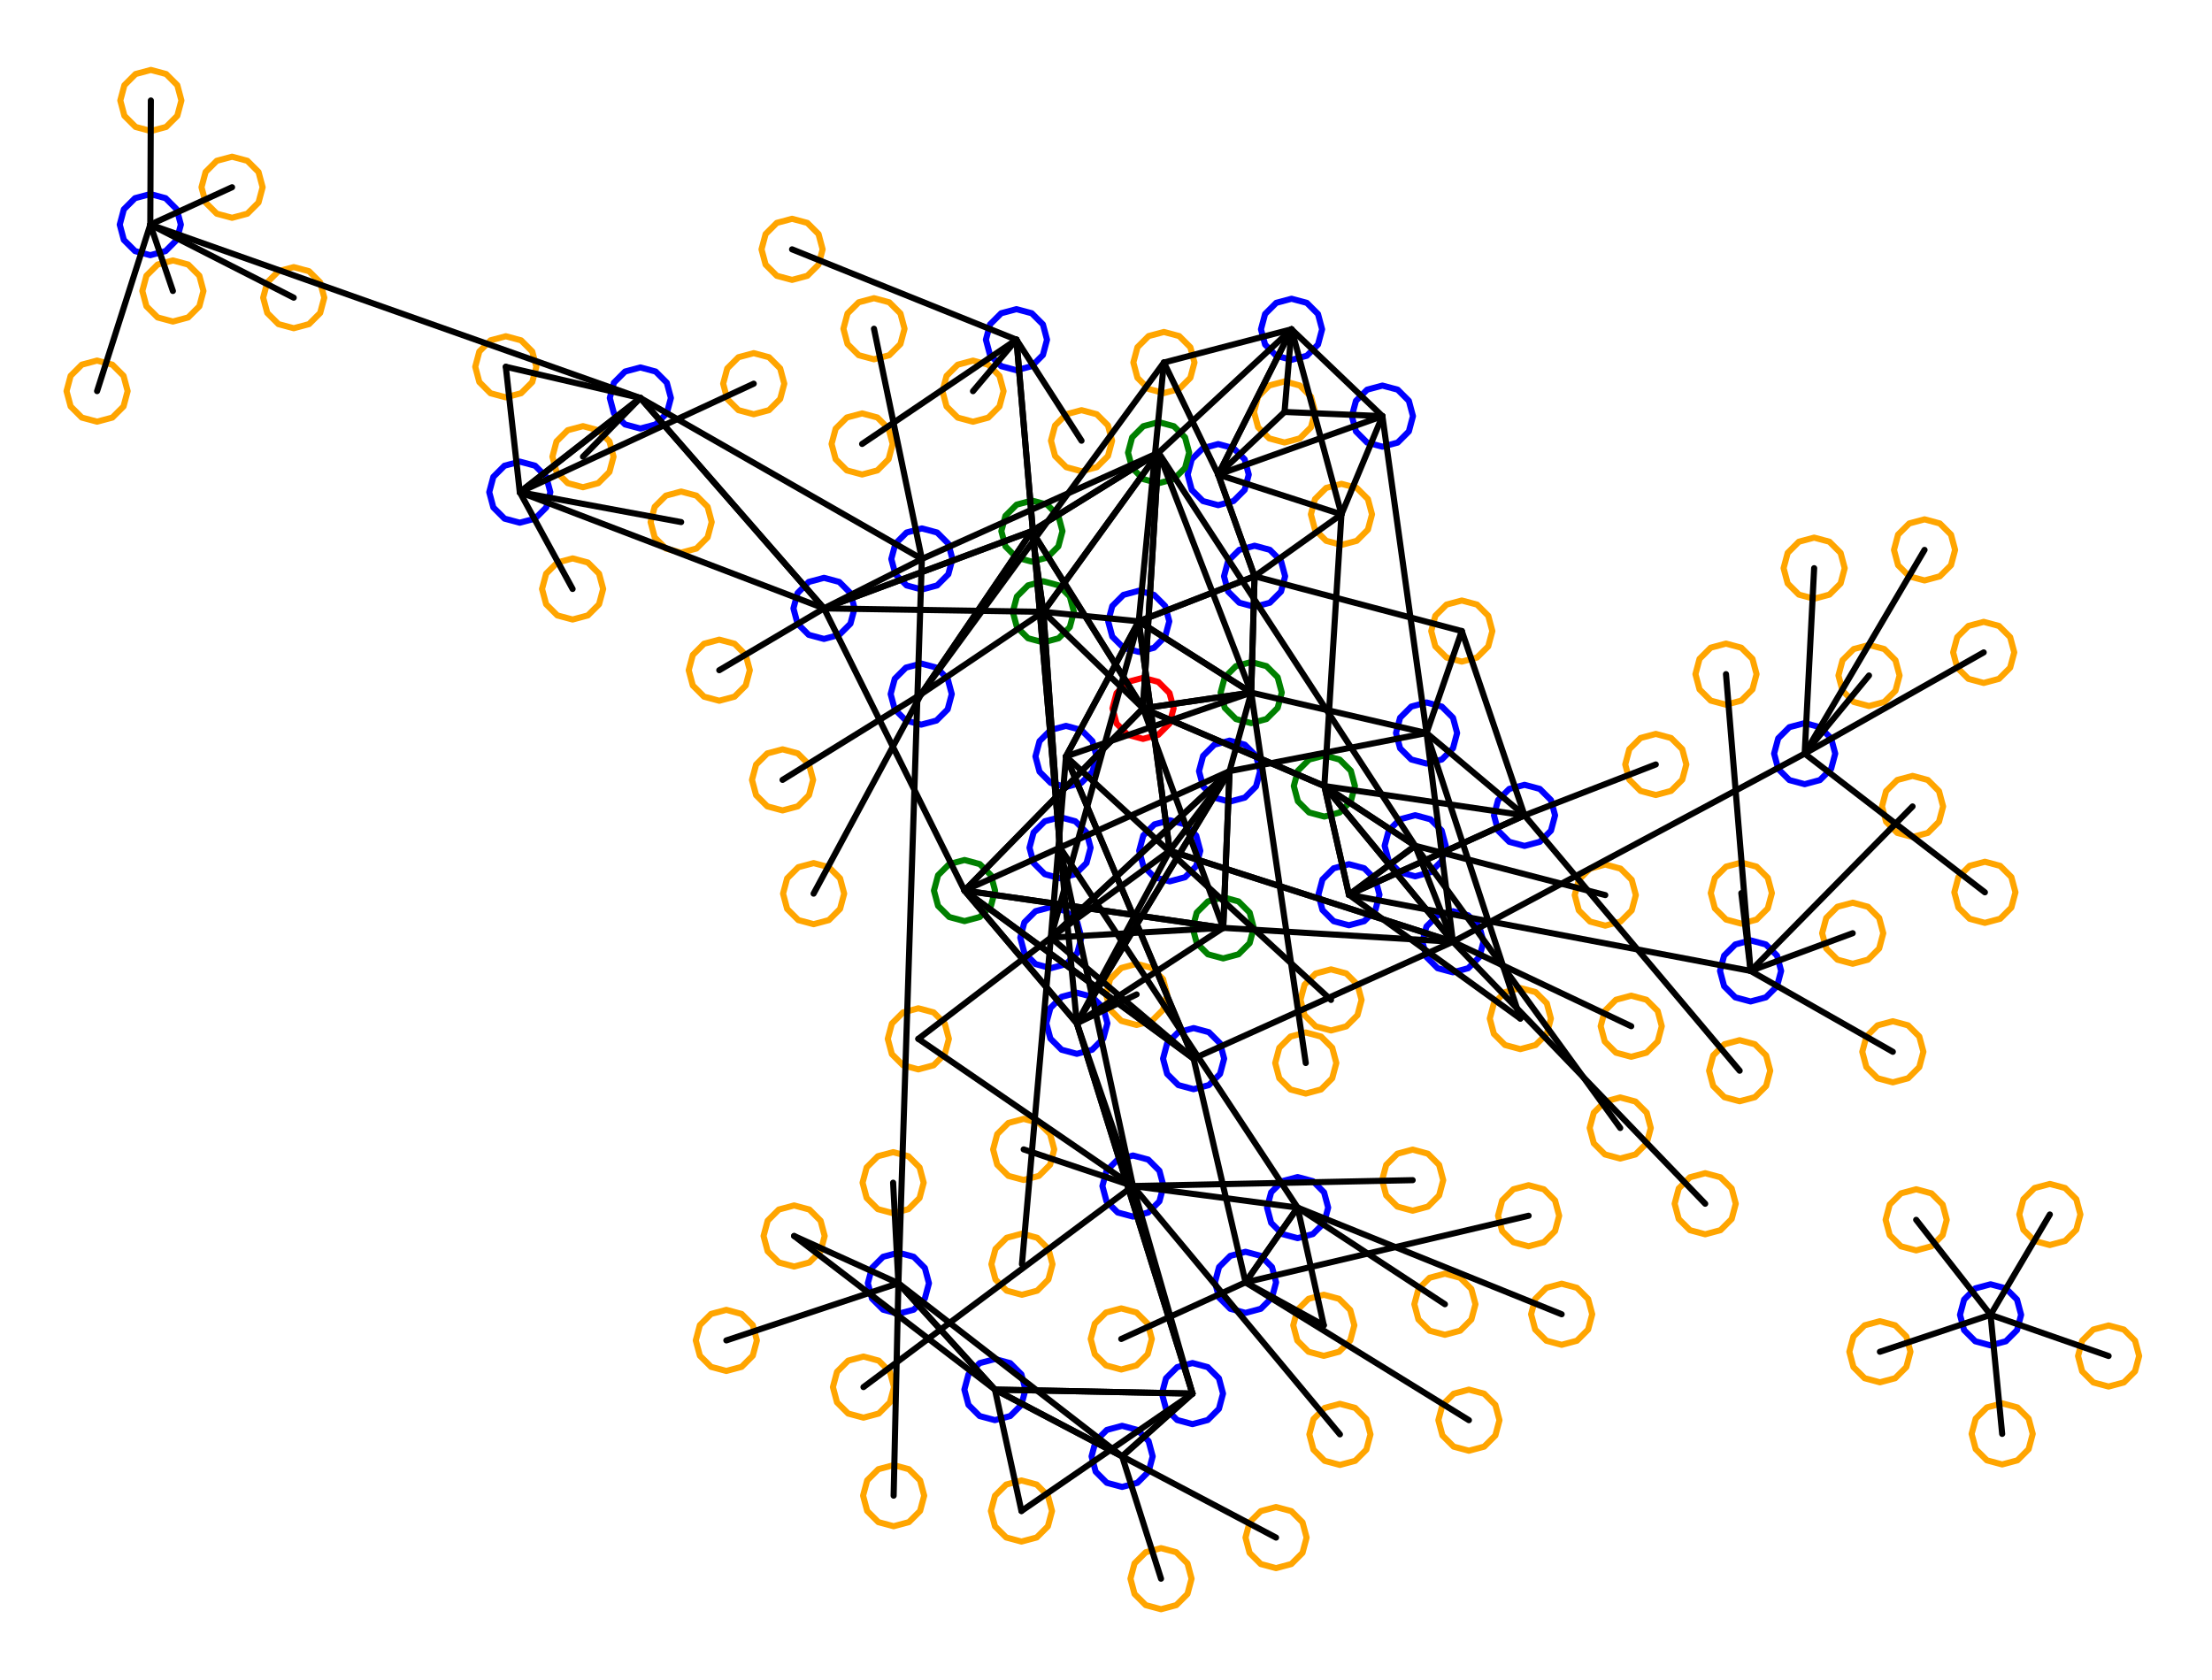 <?xml version="1.0" ?><!DOCTYPE svg  PUBLIC '-//W3C//DTD SVG 1.1//EN'  'http://www.w3.org/Graphics/SVG/1.1/DTD/svg11.dtd'><svg height="275.000" viewBox="-265.000 -145.000 362.000 275.000" width="362.000" xmlns="http://www.w3.org/2000/svg"><line fill="none" stroke="none" stroke-linecap="round" stroke-width="2.0" x1="0.0" x2="0.0" y1="0.0" y2="0.0"/><polygon fill="none" fill-rule="evenodd" points="0.0,0.0 0.0,0.0 0.0,0.0" stroke-linejoin="round"/><line fill="none" stroke="none" stroke-linecap="round" stroke-width="2.0" x1="0.0" x2="0.0" y1="0.0" y2="0.0"/><line fill="none" stroke="none" stroke-linecap="round" stroke-width="2.0" x1="0.0" x2="0.0" y1="0.0" y2="0.0"/><polygon fill="none" fill-rule="evenodd" points="0.0,0.0 0.0,0.0 0.0,0.0" stroke-linejoin="round"/><line fill="none" stroke="none" stroke-linecap="round" stroke-width="2.0" x1="0.0" x2="0.0" y1="0.0" y2="0.0"/><line fill="none" stroke="none" stroke-linecap="round" stroke-width="2.0" x1="0.0" x2="0.0" y1="0.0" y2="0.0"/><polygon fill="none" fill-rule="evenodd" points="0.0,0.0 0.0,0.0 0.0,0.0" stroke-linejoin="round"/><line fill="none" stroke="none" stroke-linecap="round" stroke-width="2.0" x1="0.0" x2="0.0" y1="0.0" y2="0.0"/><line fill="none" stroke="none" stroke-linecap="round" stroke-width="2.0" x1="0.0" x2="0.0" y1="0.0" y2="0.0"/><polygon fill="none" fill-rule="evenodd" points="0.0,0.0 0.0,0.0 0.0,0.0" stroke-linejoin="round"/><line fill="none" stroke="none" stroke-linecap="round" stroke-width="2.0" x1="0.0" x2="0.0" y1="0.0" y2="0.0"/><line fill="none" stroke="none" stroke-linecap="round" stroke-width="2.0" x1="0.0" x2="0.0" y1="0.0" y2="0.0"/><polygon fill="none" fill-rule="evenodd" points="0.0,0.0 0.0,0.0 0.0,0.0" stroke-linejoin="round"/><line fill="none" stroke="none" stroke-linecap="round" stroke-width="2.0" x1="0.0" x2="0.0" y1="0.0" y2="0.0"/><line fill="none" stroke="none" stroke-linecap="round" stroke-width="2.0" x1="0.0" x2="0.0" y1="0.0" y2="0.0"/><polygon fill="none" fill-rule="evenodd" points="0.0,0.0 0.0,0.0 0.0,0.0" stroke-linejoin="round"/><line fill="none" stroke="none" stroke-linecap="round" stroke-width="2.0" x1="0.0" x2="0.0" y1="0.0" y2="0.0"/><line fill="none" stroke="none" stroke-linecap="round" stroke-width="2.0" x1="0.0" x2="0.0" y1="0.0" y2="0.0"/><polygon fill="none" fill-rule="evenodd" points="0.0,0.0 0.0,0.0 0.0,0.0" stroke-linejoin="round"/><line fill="none" stroke="none" stroke-linecap="round" stroke-width="2.0" x1="0.0" x2="0.0" y1="0.0" y2="0.0"/><line fill="none" stroke="none" stroke-linecap="round" stroke-width="2.0" x1="0.0" x2="0.0" y1="0.0" y2="0.0"/><polygon fill="none" fill-rule="evenodd" points="0.0,0.0 0.0,0.0 0.0,0.0" stroke-linejoin="round"/><line fill="none" stroke="none" stroke-linecap="round" stroke-width="2.0" x1="0.0" x2="0.0" y1="0.0" y2="0.0"/><line fill="none" stroke="none" stroke-linecap="round" stroke-width="2.0" x1="0.0" x2="0.0" y1="0.0" y2="0.0"/><polygon fill="none" fill-rule="evenodd" points="0.0,0.0 0.0,0.0 0.0,0.0" stroke-linejoin="round"/><line fill="none" stroke="none" stroke-linecap="round" stroke-width="2.0" x1="0.0" x2="0.0" y1="0.0" y2="0.0"/><line fill="none" stroke="none" stroke-linecap="round" stroke-width="2.0" x1="0.0" x2="0.0" y1="0.0" y2="0.0"/><polygon fill="none" fill-rule="evenodd" points="0.0,0.0 0.0,0.0 0.0,0.0" stroke-linejoin="round"/><line fill="none" stroke="none" stroke-linecap="round" stroke-width="2.0" x1="0.0" x2="0.0" y1="0.0" y2="0.0"/><line fill="none" stroke="none" stroke-linecap="round" stroke-width="2.0" x1="0.0" x2="0.0" y1="0.0" y2="0.0"/><polygon fill="none" fill-rule="evenodd" points="0.0,0.0 0.0,0.0 0.0,0.0" stroke-linejoin="round"/><line fill="none" stroke="none" stroke-linecap="round" stroke-width="2.0" x1="0.0" x2="0.0" y1="0.0" y2="0.0"/><line fill="none" stroke="none" stroke-linecap="round" stroke-width="2.0" x1="0.0" x2="0.0" y1="0.0" y2="0.0"/><polygon fill="none" fill-rule="evenodd" points="0.0,0.0 0.0,0.0 0.0,0.0" stroke-linejoin="round"/><line fill="none" stroke="none" stroke-linecap="round" stroke-width="2.0" x1="0.0" x2="0.0" y1="0.0" y2="0.0"/><line fill="none" stroke="none" stroke-linecap="round" stroke-width="2.0" x1="0.0" x2="0.0" y1="0.0" y2="0.0"/><polygon fill="none" fill-rule="evenodd" points="0.0,0.0 0.0,0.0 0.0,0.0" stroke-linejoin="round"/><line fill="none" stroke="none" stroke-linecap="round" stroke-width="2.0" x1="0.0" x2="0.0" y1="0.0" y2="0.0"/><line fill="none" stroke="none" stroke-linecap="round" stroke-width="2.0" x1="0.0" x2="0.0" y1="0.0" y2="0.0"/><polygon fill="none" fill-rule="evenodd" points="0.0,0.0 0.0,0.0 0.0,0.0" stroke-linejoin="round"/><line fill="none" stroke="none" stroke-linecap="round" stroke-width="2.0" x1="0.0" x2="0.0" y1="0.0" y2="0.0"/><line fill="none" stroke="none" stroke-linecap="round" stroke-width="2.0" x1="0.0" x2="0.0" y1="0.0" y2="0.0"/><polygon fill="none" fill-rule="evenodd" points="0.0,0.0 0.0,0.0 0.0,0.0" stroke-linejoin="round"/><line fill="none" stroke="none" stroke-linecap="round" stroke-width="2.0" x1="0.0" x2="0.0" y1="0.0" y2="0.0"/><line fill="none" stroke="none" stroke-linecap="round" stroke-width="2.0" x1="0.0" x2="0.0" y1="0.0" y2="0.0"/><polygon fill="none" fill-rule="evenodd" points="0.0,0.0 0.0,0.0 0.0,0.0" stroke-linejoin="round"/><polyline fill="none" points="-65.637,-62.318 -63.137,-62.988 -61.307,-64.818 -60.637,-67.318 -61.307,-69.818 -63.137,-71.648 -65.637,-72.318 -68.137,-71.648 -69.967,-69.818 -70.637,-67.318 -69.967,-64.818 -68.137,-62.988 -65.637,-62.318" stroke="#00f" stroke-linecap="round" stroke-linejoin="round"/><polyline fill="none" points="-74.997,118.392 -72.497,117.722 -70.667,115.892 -69.997,113.392 -70.667,110.892 -72.497,109.062 -74.997,108.392 -77.497,109.062 -79.327,110.892 -79.997,113.392 -79.327,115.892 -77.497,117.722 -74.997,118.392" stroke="#ffa500" stroke-linecap="round" stroke-linejoin="round"/><polyline fill="none" points="19.7,35.25 22.2,34.581 24.03,32.75 24.7,30.25 24.03,27.75 22.2,25.92 19.7,25.25 17.2,25.92 15.37,27.75 14.7,30.25 15.37,32.75 17.2,34.581 19.7,35.25" stroke="#ffa500" stroke-linecap="round" stroke-linejoin="round"/><polyline fill="none" points="-135.375,-99.189 -132.875,-99.859 -131.045,-101.689 -130.375,-104.189 -131.045,-106.689 -132.875,-108.519 -135.375,-109.189 -137.875,-108.519 -139.705,-106.689 -140.375,-104.189 -139.705,-101.689 -137.875,-99.859 -135.375,-99.189" stroke="#ffa500" stroke-linecap="round" stroke-linejoin="round"/><polyline fill="none" points="-51.308,33.99 -48.808,33.32 -46.978,31.49 -46.308,28.99 -46.978,26.49 -48.808,24.66 -51.308,23.99 -53.808,24.66 -55.638,26.49 -56.308,28.99 -55.638,31.49 -53.808,33.32 -51.308,33.99" stroke="#ffa500" stroke-linecap="round" stroke-linejoin="round"/><polyline fill="none" points="-107.155,5.762 -104.655,5.092 -102.825,3.262 -102.155,0.762 -102.825,-1.738 -104.655,-3.568 -107.155,-4.238 -109.655,-3.568 -111.485,-1.738 -112.155,0.762 -111.485,3.262 -109.655,5.092 -107.155,5.762" stroke="#008000" stroke-linecap="round" stroke-linejoin="round"/><polyline fill="none" points="-96.126,-53.069 -93.626,-53.739 -91.796,-55.569 -91.126,-58.069 -91.796,-60.569 -93.626,-62.4 -96.126,-63.069 -98.626,-62.4 -100.456,-60.569 -101.126,-58.069 -100.456,-55.569 -98.626,-53.739 -96.126,-53.069" stroke="#008000" stroke-linecap="round" stroke-linejoin="round"/><polyline fill="none" points="-74.523,-80.665 -72.023,-81.335 -70.193,-83.165 -69.523,-85.665 -70.193,-88.165 -72.023,-89.995 -74.523,-90.665 -77.023,-89.995 -78.853,-88.165 -79.523,-85.665 -78.853,-83.165 -77.023,-81.335 -74.523,-80.665" stroke="#ffa500" stroke-linecap="round" stroke-linejoin="round"/><polyline fill="none" points="-249.111,-75.984 -246.611,-76.654 -244.781,-78.484 -244.111,-80.984 -244.781,-83.484 -246.611,-85.314 -249.111,-85.984 -251.611,-85.314 -253.441,-83.484 -254.111,-80.984 -253.441,-78.484 -251.611,-76.654 -249.111,-75.984" stroke="#ffa500" stroke-linecap="round" stroke-linejoin="round"/><polyline fill="none" points="30.34,-16.65 32.84,-17.32 34.67,-19.15 35.34,-21.65 34.67,-24.15 32.84,-25.98 30.34,-26.65 27.84,-25.98 26.01,-24.15 25.34,-21.65 26.01,-19.15 27.84,-17.32 30.34,-16.65" stroke="#00f" stroke-linecap="round" stroke-linejoin="round"/><polyline fill="none" points="-53.636,-86.102 -51.136,-86.772 -49.306,-88.602 -48.636,-91.102 -49.306,-93.602 -51.136,-95.432 -53.636,-96.102 -56.136,-95.432 -57.966,-93.602 -58.636,-91.102 -57.966,-88.602 -56.136,-86.772 -53.636,-86.102" stroke="#00f" stroke-linecap="round" stroke-linejoin="round"/><polyline fill="none" points="-98.653,-84.399 -96.153,-85.069 -94.322,-86.899 -93.653,-89.399 -94.322,-91.899 -96.153,-93.729 -98.653,-94.399 -101.153,-93.729 -102.983,-91.899 -103.653,-89.399 -102.983,-86.899 -101.153,-85.069 -98.653,-84.399" stroke="#00f" stroke-linecap="round" stroke-linejoin="round"/><polyline fill="none" points="-118.754,104.805 -116.254,104.135 -114.424,102.305 -113.754,99.805 -114.424,97.305 -116.254,95.475 -118.754,94.805 -121.254,95.475 -123.084,97.305 -123.754,99.805 -123.084,102.305 -121.254,104.135 -118.754,104.805" stroke="#ffa500" stroke-linecap="round" stroke-linejoin="round"/><polyline fill="none" points="-78.643,-38.305 -76.143,-38.975 -74.313,-40.805 -73.643,-43.305 -74.313,-45.805 -76.143,-47.635 -78.643,-48.305 -81.143,-47.635 -82.973,-45.805 -83.643,-43.305 -82.973,-40.805 -81.143,-38.975 -78.643,-38.305" stroke="#00f" stroke-linecap="round" stroke-linejoin="round"/><polyline fill="none" points="-48.264,-11.348 -45.764,-12.018 -43.934,-13.848 -43.264,-16.348 -43.934,-18.848 -45.764,-20.678 -48.264,-21.348 -50.764,-20.678 -52.594,-18.848 -53.264,-16.348 -52.594,-13.848 -50.764,-12.018 -48.264,-11.348" stroke="#008000" stroke-linecap="round" stroke-linejoin="round"/><polyline fill="none" points="42.651,81.25 45.151,80.58 46.981,78.75 47.651,76.25 46.981,73.75 45.151,71.92 42.651,71.25 40.151,71.92 38.321,73.75 37.651,76.25 38.321,78.75 40.151,80.58 42.651,81.25" stroke="#ffa500" stroke-linecap="round" stroke-linejoin="round"/><polyline fill="none" points="-182.225,-79.966 -179.725,-80.636 -177.895,-82.466 -177.225,-84.966 -177.895,-87.466 -179.725,-89.296 -182.225,-89.966 -184.725,-89.296 -186.555,-87.466 -187.225,-84.966 -186.555,-82.466 -184.725,-80.636 -182.225,-79.966" stroke="#ffa500" stroke-linecap="round" stroke-linejoin="round"/><polyline fill="none" points="-69.664,33.273 -67.164,32.603 -65.334,30.773 -64.664,28.273 -65.334,25.773 -67.164,23.943 -69.664,23.273 -72.164,23.943 -73.994,25.773 -74.664,28.273 -73.994,30.773 -72.164,32.603 -69.664,33.273" stroke="#00f" stroke-linecap="round" stroke-linejoin="round"/><polyline fill="none" points="80.077,81.943 82.577,81.273 84.408,79.443 85.077,76.943 84.408,74.443 82.577,72.613 80.077,71.943 77.577,72.613 75.747,74.443 75.077,76.943 75.747,79.443 77.577,81.273 80.077,81.943" stroke="#ffa500" stroke-linecap="round" stroke-linejoin="round"/><polyline fill="none" points="-60.237,-26.641 -57.737,-27.311 -55.907,-29.141 -55.237,-31.641 -55.907,-34.141 -57.737,-35.971 -60.237,-36.641 -62.737,-35.971 -64.567,-34.141 -65.237,-31.641 -64.567,-29.141 -62.737,-27.311 -60.237,-26.641" stroke="#008000" stroke-linecap="round" stroke-linejoin="round"/><polyline fill="none" points="44.768,32.154 47.268,31.484 49.098,29.654 49.768,27.154 49.098,24.654 47.268,22.824 44.768,22.154 42.268,22.824 40.438,24.654 39.768,27.154 40.438,29.654 42.268,31.484 44.768,32.154" stroke="#ffa500" stroke-linecap="round" stroke-linejoin="round"/><polyline fill="none" points="48.589,59.656 51.089,58.986 52.919,57.156 53.589,54.656 52.919,52.156 51.089,50.326 48.589,49.656 46.089,50.326 44.259,52.156 43.589,54.656 44.259,57.156 46.089,58.986 48.589,59.656" stroke="#ffa500" stroke-linecap="round" stroke-linejoin="round"/><polyline fill="none" points="49.956,-49.996 52.456,-50.666 54.286,-52.496 54.956,-54.996 54.286,-57.496 52.456,-59.326 49.956,-59.996 47.456,-59.326 45.626,-57.496 44.956,-54.996 45.626,-52.496 47.456,-50.666 49.956,-49.996" stroke="#ffa500" stroke-linecap="round" stroke-linejoin="round"/><polyline fill="none" points="14.061,57.021 16.561,56.351 18.392,54.521 19.061,52.021 18.392,49.521 16.561,47.691 14.061,47.021 11.561,47.691 9.731,49.521 9.061,52.021 9.731,54.521 11.561,56.351 14.061,57.021" stroke="#ffa500" stroke-linecap="round" stroke-linejoin="round"/><polyline fill="none" points="17.464,-29.659 19.964,-30.328 21.794,-32.159 22.464,-34.659 21.794,-37.159 19.964,-38.989 17.464,-39.659 14.964,-38.989 13.134,-37.159 12.464,-34.659 13.134,-32.159 14.964,-30.328 17.464,-29.659" stroke="#ffa500" stroke-linecap="round" stroke-linejoin="round"/><polyline fill="none" points="47.994,-8.005 50.494,-8.675 52.324,-10.505 52.994,-13.005 52.324,-15.505 50.494,-17.336 47.994,-18.005 45.494,-17.336 43.664,-15.505 42.994,-13.005 43.664,-10.505 45.494,-8.675 47.994,-8.005" stroke="#ffa500" stroke-linecap="round" stroke-linejoin="round"/><polyline fill="none" points="-131.85,6.266 -129.35,5.597 -127.52,3.766 -126.85,1.266 -127.52,-1.234 -129.35,-3.064 -131.85,-3.734 -134.35,-3.064 -136.181,-1.234 -136.85,1.266 -136.181,3.766 -134.35,5.597 -131.85,6.266" stroke="#ffa500" stroke-linecap="round" stroke-linejoin="round"/><polyline fill="none" points="59.638,-33.218 62.138,-33.888 63.968,-35.718 64.638,-38.218 63.968,-40.718 62.138,-42.548 59.638,-43.218 57.138,-42.548 55.308,-40.718 54.638,-38.218 55.308,-35.718 57.138,-33.888 59.638,-33.218" stroke="#ffa500" stroke-linecap="round" stroke-linejoin="round"/><polyline fill="none" points="-61.167,69.887 -58.667,69.217 -56.837,67.387 -56.167,64.887 -56.837,62.387 -58.667,60.557 -61.167,59.887 -63.667,60.557 -65.497,62.387 -66.167,64.887 -65.497,67.387 -63.667,69.217 -61.167,69.887" stroke="#00f" stroke-linecap="round" stroke-linejoin="round"/><polyline fill="none" points="0.155,44.625 2.655,43.955 4.485,42.125 5.155,39.625 4.485,37.125 2.655,35.295 0.155,34.625 -2.345,35.295 -4.175,37.125 -4.845,39.625 -4.175,42.125 -2.345,43.955 0.155,44.625" stroke="#ffa500" stroke-linecap="round" stroke-linejoin="round"/><polyline fill="none" points="-123.912,-67.337 -121.412,-68.007 -119.582,-69.837 -118.912,-72.337 -119.582,-74.837 -121.412,-76.667 -123.912,-77.337 -126.412,-76.667 -128.242,-74.837 -128.912,-72.337 -128.242,-69.837 -126.412,-68.007 -123.912,-67.337" stroke="#ffa500" stroke-linecap="round" stroke-linejoin="round"/><polyline fill="none" points="-153.527,-54.548 -151.027,-55.218 -149.197,-57.048 -148.527,-59.548 -149.197,-62.048 -151.027,-63.878 -153.527,-64.548 -156.027,-63.878 -157.857,-62.048 -158.527,-59.548 -157.857,-57.048 -156.027,-55.218 -153.527,-54.548" stroke="#ffa500" stroke-linecap="round" stroke-linejoin="round"/><polyline fill="none" points="62.661,94.692 65.161,94.022 66.991,92.192 67.661,89.692 66.991,87.192 65.161,85.362 62.661,84.692 60.161,85.362 58.331,87.192 57.661,89.692 58.331,92.192 60.161,94.022 62.661,94.692" stroke="#ffa500" stroke-linecap="round" stroke-linejoin="round"/><polyline fill="none" points="-44.243,6.445 -41.743,5.775 -39.913,3.945 -39.243,1.445 -39.913,-1.055 -41.743,-2.885 -44.243,-3.555 -46.743,-2.885 -48.573,-1.055 -49.243,1.445 -48.573,3.945 -46.743,5.775 -44.243,6.445" stroke="#00f" stroke-linecap="round" stroke-linejoin="round"/><polyline fill="none" points="1.954,27.967 4.454,27.297 6.284,25.467 6.954,22.967 6.284,20.467 4.454,18.637 1.954,17.967 -0.546,18.637 -2.376,20.467 -3.046,22.967 -2.376,25.467 -0.546,27.297 1.954,27.967" stroke="#ffa500" stroke-linecap="round" stroke-linejoin="round"/><polyline fill="none" points="59.833,6.05 62.333,5.381 64.163,3.55 64.833,1.05 64.163,-1.45 62.333,-3.28 59.833,-3.95 57.333,-3.28 55.503,-1.45 54.833,1.05 55.503,3.55 57.333,5.381 59.833,6.05" stroke="#ffa500" stroke-linecap="round" stroke-linejoin="round"/><polyline fill="none" points="-90.548,-16.191 -88.048,-16.861 -86.218,-18.691 -85.548,-21.191 -86.218,-23.691 -88.048,-25.521 -90.548,-26.191 -93.048,-25.521 -94.878,-23.691 -95.548,-21.191 -94.878,-18.691 -93.048,-16.861 -90.548,-16.191" stroke="#00f" stroke-linecap="round" stroke-linejoin="round"/><polyline fill="none" points="31.89,-47.003 34.39,-47.673 36.22,-49.503 36.89,-52.003 36.22,-54.503 34.39,-56.333 31.89,-57.003 29.39,-56.333 27.56,-54.503 26.89,-52.003 27.56,-49.503 29.39,-47.673 31.89,-47.003" stroke="#ffa500" stroke-linecap="round" stroke-linejoin="round"/><polyline fill="none" points="-9.43,75.113 -6.93,74.444 -5.1,72.613 -4.43,70.113 -5.1,67.613 -6.93,65.783 -9.43,65.113 -11.93,65.783 -13.76,67.613 -14.43,70.113 -13.76,72.613 -11.93,74.444 -9.43,75.113" stroke="#ffa500" stroke-linecap="round" stroke-linejoin="round"/><polyline fill="none" points="-69.85,88.095 -67.35,87.425 -65.52,85.595 -64.85,83.095 -65.52,80.595 -67.35,78.764 -69.85,78.095 -72.35,78.764 -74.18,80.595 -74.85,83.095 -74.18,85.595 -72.35,87.425 -69.85,88.095" stroke="#00f" stroke-linecap="round" stroke-linejoin="round"/><polyline fill="none" points="-16.193,26.715 -13.693,26.045 -11.863,24.215 -11.193,21.715 -11.863,19.215 -13.693,17.385 -16.193,16.715 -18.693,17.385 -20.523,19.215 -21.193,21.715 -20.523,24.215 -18.693,26.045 -16.193,26.715" stroke="#ffa500" stroke-linecap="round" stroke-linejoin="round"/><polyline fill="none" points="-240.312,-123.553 -237.812,-124.223 -235.981,-126.053 -235.312,-128.553 -235.981,-131.053 -237.812,-132.883 -240.312,-133.553 -242.812,-132.883 -244.642,-131.053 -245.312,-128.553 -244.642,-126.053 -242.812,-124.223 -240.312,-123.553" stroke="#ffa500" stroke-linecap="round" stroke-linejoin="round"/><polyline fill="none" points="21.486,18.914 23.986,18.244 25.816,16.414 26.486,13.914 25.816,11.414 23.986,9.584 21.486,8.914 18.986,9.584 17.156,11.414 16.486,13.914 17.156,16.414 18.986,18.244 21.486,18.914" stroke="#00f" stroke-linecap="round" stroke-linejoin="round"/><polyline fill="none" points="-114.241,-26.396 -111.741,-27.066 -109.91,-28.896 -109.241,-31.396 -109.91,-33.896 -111.741,-35.727 -114.241,-36.396 -116.741,-35.727 -118.571,-33.896 -119.241,-31.396 -118.571,-28.896 -116.741,-27.066 -114.241,-26.396" stroke="#00f" stroke-linecap="round" stroke-linejoin="round"/><polyline fill="none" points="19.974,6.179 22.474,5.509 24.304,3.679 24.974,1.179 24.304,-1.321 22.474,-3.152 19.974,-3.821 17.474,-3.152 15.643,-1.321 14.974,1.179 15.643,3.679 17.474,5.509 19.974,6.179" stroke="#ffa500" stroke-linecap="round" stroke-linejoin="round"/><polyline fill="none" points="38.2,12.745 40.7,12.075 42.53,10.245 43.2,7.745 42.53,5.245 40.7,3.415 38.2,2.745 35.7,3.415 33.87,5.245 33.2,7.745 33.87,10.245 35.7,12.075 38.2,12.745" stroke="#ffa500" stroke-linecap="round" stroke-linejoin="round"/><polyline fill="none" points="-63.779,-13.781 -61.279,-14.451 -59.449,-16.281 -58.779,-18.781 -59.449,-21.281 -61.279,-23.112 -63.779,-23.781 -66.279,-23.112 -68.109,-21.281 -68.779,-18.781 -68.109,-16.281 -66.279,-14.451 -63.779,-13.781" stroke="#00f" stroke-linecap="round" stroke-linejoin="round"/><polyline fill="none" points="-114.133,-48.509 -111.633,-49.179 -109.803,-51.009 -109.133,-53.509 -109.803,-56.009 -111.633,-57.84 -114.133,-58.509 -116.633,-57.84 -118.463,-56.009 -119.133,-53.509 -118.463,-51.009 -116.633,-49.179 -114.133,-48.509" stroke="#00f" stroke-linecap="round" stroke-linejoin="round"/><polyline fill="none" points="-38.765,-71.89 -36.265,-72.56 -34.435,-74.39 -33.765,-76.89 -34.435,-79.39 -36.265,-81.221 -38.765,-81.89 -41.265,-81.221 -43.096,-79.39 -43.765,-76.89 -43.096,-74.39 -41.265,-72.56 -38.765,-71.89" stroke="#00f" stroke-linecap="round" stroke-linejoin="round"/><polyline fill="none" points="-240.403,-103.234 -237.903,-103.904 -236.072,-105.734 -235.403,-108.234 -236.072,-110.734 -237.903,-112.565 -240.403,-113.234 -242.903,-112.565 -244.733,-110.734 -245.403,-108.234 -244.733,-105.734 -242.903,-103.904 -240.403,-103.234" stroke="#00f" stroke-linecap="round" stroke-linejoin="round"/><polyline fill="none" points="-24.608,92.448 -22.108,91.778 -20.278,89.948 -19.608,87.448 -20.278,84.948 -22.108,83.118 -24.608,82.448 -27.108,83.118 -28.938,84.948 -29.608,87.448 -28.938,89.948 -27.108,91.778 -24.608,92.448" stroke="#ffa500" stroke-linecap="round" stroke-linejoin="round"/><polyline fill="none" points="-136.933,-12.354 -134.433,-13.024 -132.603,-14.854 -131.933,-17.354 -132.603,-19.854 -134.433,-21.685 -136.933,-22.354 -139.433,-21.685 -141.263,-19.854 -141.933,-17.354 -141.263,-14.854 -139.433,-13.024 -136.933,-12.354" stroke="#ffa500" stroke-linecap="round" stroke-linejoin="round"/><polyline fill="none" points="-75.394,-65.909 -72.894,-66.579 -71.064,-68.409 -70.394,-70.909 -71.064,-73.409 -72.894,-75.239 -75.394,-75.909 -77.894,-75.239 -79.724,-73.409 -80.394,-70.909 -79.724,-68.409 -77.894,-66.579 -75.394,-65.909" stroke="#008000" stroke-linecap="round" stroke-linejoin="round"/><polyline fill="none" points="-2.292,6.504 0.208,5.834 2.038,4.004 2.708,1.504 2.038,-0.996 0.208,-2.827 -2.292,-3.496 -4.792,-2.827 -6.623,-0.996 -7.292,1.504 -6.623,4.004 -4.792,5.834 -2.292,6.504" stroke="#ffa500" stroke-linecap="round" stroke-linejoin="round"/><polyline fill="none" points="-25.774,-36.711 -23.274,-37.381 -21.444,-39.211 -20.774,-41.711 -21.444,-44.211 -23.274,-46.042 -25.774,-46.711 -28.274,-46.042 -30.104,-44.211 -30.774,-41.711 -30.104,-39.211 -28.274,-37.381 -25.774,-36.711" stroke="#ffa500" stroke-linecap="round" stroke-linejoin="round"/><polyline fill="none" points="-88.77,27.486 -86.27,26.816 -84.44,24.986 -83.77,22.486 -84.44,19.986 -86.27,18.156 -88.77,17.486 -91.27,18.156 -93.101,19.986 -93.77,22.486 -93.101,24.986 -91.27,26.816 -88.77,27.486" stroke="#00f" stroke-linecap="round" stroke-linejoin="round"/><polyline fill="none" points="-123.691,87.034 -121.191,86.364 -119.361,84.534 -118.691,82.034 -119.361,79.534 -121.191,77.704 -123.691,77.034 -126.191,77.704 -128.021,79.534 -128.691,82.034 -128.021,84.534 -126.191,86.364 -123.691,87.034" stroke="#ffa500" stroke-linecap="round" stroke-linejoin="round"/><polyline fill="none" points="-28.537,73.471 -26.037,72.801 -24.207,70.971 -23.537,68.471 -24.207,65.971 -26.037,64.141 -28.537,63.471 -31.037,64.141 -32.867,65.971 -33.537,68.471 -32.867,70.971 -31.037,72.801 -28.537,73.471" stroke="#ffa500" stroke-linecap="round" stroke-linejoin="round"/><polyline fill="none" points="-114.712,30.033 -112.212,29.363 -110.381,27.533 -109.712,25.033 -110.381,22.533 -112.212,20.703 -114.712,20.033 -117.212,20.703 -119.042,22.533 -119.712,25.033 -119.042,27.533 -117.212,29.363 -114.712,30.033" stroke="#ffa500" stroke-linecap="round" stroke-linejoin="round"/><polyline fill="none" points="-179.934,-59.446 -177.434,-60.115 -175.604,-61.946 -174.934,-64.446 -175.604,-66.946 -177.434,-68.776 -179.934,-69.446 -182.434,-68.776 -184.264,-66.946 -184.934,-64.446 -184.264,-61.946 -182.434,-60.115 -179.934,-59.446" stroke="#00f" stroke-linecap="round" stroke-linejoin="round"/><polyline fill="none" points="-56.171,111.665 -53.671,110.995 -51.841,109.165 -51.171,106.665 -51.841,104.165 -53.671,102.335 -56.171,101.665 -58.671,102.335 -60.501,104.165 -61.171,106.665 -60.501,109.165 -58.671,110.995 -56.171,111.665" stroke="#ffa500" stroke-linecap="round" stroke-linejoin="round"/><polyline fill="none" points="-88.005,-67.865 -85.505,-68.535 -83.675,-70.365 -83.005,-72.865 -83.675,-75.365 -85.505,-77.195 -88.005,-77.865 -90.505,-77.195 -92.335,-75.365 -93.005,-72.865 -92.335,-70.365 -90.505,-68.535 -88.005,-67.865" stroke="#ffa500" stroke-linecap="round" stroke-linejoin="round"/><polyline fill="none" points="70.462,58.781 72.962,58.111 74.792,56.281 75.462,53.781 74.792,51.281 72.962,49.45 70.462,48.781 67.962,49.45 66.132,51.281 65.462,53.781 66.132,56.281 67.962,58.111 70.462,58.781" stroke="#ffa500" stroke-linecap="round" stroke-linejoin="round"/><polyline fill="none" points="-45.468,-55.811 -42.968,-56.481 -41.137,-58.311 -40.468,-60.811 -41.137,-63.311 -42.968,-65.141 -45.468,-65.811 -47.968,-65.141 -49.798,-63.311 -50.468,-60.811 -49.798,-58.311 -47.968,-56.481 -45.468,-55.811" stroke="#ffa500" stroke-linecap="round" stroke-linejoin="round"/><polyline fill="none" points="-146.133,79.392 -143.633,78.722 -141.803,76.892 -141.133,74.392 -141.803,71.892 -143.633,70.061 -146.133,69.392 -148.633,70.061 -150.463,71.892 -151.133,74.392 -150.463,76.892 -148.633,78.722 -146.133,79.392" stroke="#ffa500" stroke-linecap="round" stroke-linejoin="round"/><polyline fill="none" points="-141.651,-77.199 -139.151,-77.868 -137.321,-79.699 -136.651,-82.199 -137.321,-84.699 -139.151,-86.529 -141.651,-87.199 -144.151,-86.529 -145.982,-84.699 -146.651,-82.199 -145.982,-79.699 -144.151,-77.868 -141.651,-77.199" stroke="#ffa500" stroke-linecap="round" stroke-linejoin="round"/><polyline fill="none" points="-81.502,79.154 -79.002,78.484 -77.172,76.654 -76.502,74.154 -77.172,71.654 -79.002,69.824 -81.502,69.154 -84.002,69.824 -85.832,71.654 -86.502,74.154 -85.832,76.654 -84.002,78.484 -81.502,79.154" stroke="#ffa500" stroke-linecap="round" stroke-linejoin="round"/><polyline fill="none" points="-147.289,-30.304 -144.789,-30.974 -142.959,-32.804 -142.289,-35.304 -142.959,-37.804 -144.789,-39.634 -147.289,-40.304 -149.789,-39.634 -151.619,-37.804 -152.289,-35.304 -151.619,-32.804 -149.789,-30.974 -147.289,-30.304" stroke="#ffa500" stroke-linecap="round" stroke-linejoin="round"/><polyline fill="none" points="-14.84,58.988 -12.34,58.318 -10.51,56.488 -9.84,53.988 -10.51,51.488 -12.34,49.658 -14.84,48.988 -17.34,49.658 -19.17,51.488 -19.84,53.988 -19.17,56.488 -17.34,58.318 -14.84,58.988" stroke="#ffa500" stroke-linecap="round" stroke-linejoin="round"/><polyline fill="none" points="-97.837,107.315 -95.337,106.645 -93.507,104.815 -92.837,102.315 -93.507,99.815 -95.337,97.985 -97.837,97.315 -100.337,97.985 -102.167,99.815 -102.837,102.315 -102.167,104.815 -100.337,106.645 -97.837,107.315" stroke="#ffa500" stroke-linecap="round" stroke-linejoin="round"/><polyline fill="none" points="60.761,75.206 63.261,74.536 65.091,72.706 65.761,70.206 65.091,67.706 63.261,65.876 60.761,65.206 58.261,65.876 56.431,67.706 55.761,70.206 56.431,72.706 58.261,74.536 60.761,75.206" stroke="#00f" stroke-linecap="round" stroke-linejoin="round"/><polyline fill="none" points="-45.719,94.772 -43.219,94.102 -41.389,92.272 -40.719,89.772 -41.389,87.272 -43.219,85.441 -45.719,84.772 -48.219,85.441 -50.049,87.272 -50.719,89.772 -50.049,92.272 -48.219,94.102 -45.719,94.772" stroke="#ffa500" stroke-linecap="round" stroke-linejoin="round"/><polyline fill="none" points="-135.04,62.301 -132.54,61.631 -130.71,59.801 -130.04,57.301 -130.71,54.801 -132.54,52.971 -135.04,52.301 -137.54,52.971 -139.37,54.801 -140.04,57.301 -139.37,59.801 -137.54,61.631 -135.04,62.301" stroke="#ffa500" stroke-linecap="round" stroke-linejoin="round"/><polyline fill="none" points="-47.175,23.663 -44.675,22.993 -42.845,21.163 -42.175,18.663 -42.845,16.163 -44.675,14.333 -47.175,13.663 -49.675,14.333 -51.505,16.163 -52.175,18.663 -51.505,21.163 -49.675,22.993 -47.175,23.663" stroke="#ffa500" stroke-linecap="round" stroke-linejoin="round"/><polyline fill="none" points="-121.97,-86.192 -119.47,-86.862 -117.64,-88.692 -116.97,-91.192 -117.64,-93.692 -119.47,-95.522 -121.97,-96.192 -124.47,-95.522 -126.3,-93.692 -126.97,-91.192 -126.3,-88.692 -124.47,-86.862 -121.97,-86.192" stroke="#ffa500" stroke-linecap="round" stroke-linejoin="round"/><polyline fill="none" points="-102.177,87.442 -99.677,86.772 -97.847,84.942 -97.177,82.442 -97.847,79.942 -99.677,78.111 -102.177,77.442 -104.677,78.111 -106.507,79.942 -107.177,82.442 -106.507,84.942 -104.677,86.772 -102.177,87.442" stroke="#00f" stroke-linecap="round" stroke-linejoin="round"/><polyline fill="none" points="-33.813,53.163 -31.313,52.493 -29.483,50.663 -28.813,48.163 -29.483,45.663 -31.313,43.833 -33.813,43.163 -36.313,43.833 -38.144,45.663 -38.813,48.163 -38.144,50.663 -36.313,52.493 -33.813,53.163" stroke="#ffa500" stroke-linecap="round" stroke-linejoin="round"/><polyline fill="none" points="-81.361,98.372 -78.861,97.702 -77.031,95.872 -76.361,93.372 -77.031,90.872 -78.861,89.042 -81.361,88.372 -83.861,89.042 -85.691,90.872 -86.361,93.372 -85.691,95.872 -83.861,97.702 -81.361,98.372" stroke="#00f" stroke-linecap="round" stroke-linejoin="round"/><polyline fill="none" points="-160.204,-74.859 -157.704,-75.528 -155.874,-77.359 -155.204,-79.859 -155.874,-82.359 -157.704,-84.189 -160.204,-84.859 -162.704,-84.189 -164.534,-82.359 -165.204,-79.859 -164.534,-77.359 -162.704,-75.528 -160.204,-74.859" stroke="#00f" stroke-linecap="round" stroke-linejoin="round"/><polyline fill="none" points="-97.755,66.923 -95.255,66.253 -93.425,64.423 -92.755,61.923 -93.425,59.423 -95.255,57.593 -97.755,56.923 -100.255,57.593 -102.085,59.423 -102.755,61.923 -102.085,64.423 -100.255,66.253 -97.755,66.923" stroke="#ffa500" stroke-linecap="round" stroke-linejoin="round"/><polyline fill="none" points="-15.507,-6.545 -13.007,-7.215 -11.177,-9.045 -10.507,-11.545 -11.177,-14.045 -13.007,-15.875 -15.507,-16.545 -18.007,-15.875 -19.837,-14.045 -20.507,-11.545 -19.837,-9.045 -18.007,-7.215 -15.507,-6.545" stroke="#00f" stroke-linecap="round" stroke-linejoin="round"/><polyline fill="none" points="-94.254,-39.86 -91.754,-40.53 -89.924,-42.36 -89.254,-44.86 -89.924,-47.36 -91.754,-49.191 -94.254,-49.86 -96.754,-49.191 -98.584,-47.36 -99.254,-44.86 -98.584,-42.36 -96.754,-40.53 -94.254,-39.86" stroke="#008000" stroke-linecap="round" stroke-linejoin="round"/><polyline fill="none" points="-171.293,-43.601 -168.793,-44.271 -166.963,-46.101 -166.293,-48.601 -166.963,-51.101 -168.793,-52.931 -171.293,-53.601 -173.793,-52.931 -175.623,-51.101 -176.293,-48.601 -175.623,-46.101 -173.793,-44.271 -171.293,-43.601" stroke="#ffa500" stroke-linecap="round" stroke-linejoin="round"/><polyline fill="none" points="-97.473,48.131 -94.973,47.461 -93.143,45.631 -92.473,43.131 -93.143,40.631 -94.973,38.801 -97.473,38.131 -99.973,38.801 -101.803,40.631 -102.473,43.131 -101.803,45.631 -99.973,47.461 -97.473,48.131" stroke="#ffa500" stroke-linecap="round" stroke-linejoin="round"/><polyline fill="none" points="-93.027,13.466 -90.527,12.796 -88.697,10.966 -88.027,8.466 -88.697,5.966 -90.527,4.136 -93.027,3.466 -95.527,4.136 -97.357,5.966 -98.027,8.466 -97.357,10.966 -95.527,12.796 -93.027,13.466" stroke="#00f" stroke-linecap="round" stroke-linejoin="round"/><polyline fill="none" points="-216.931,-91.279 -214.431,-91.949 -212.601,-93.779 -211.931,-96.279 -212.601,-98.779 -214.431,-100.61 -216.931,-101.279 -219.431,-100.61 -221.261,-98.779 -221.931,-96.279 -221.261,-93.779 -219.431,-91.949 -216.931,-91.279" stroke="#ffa500" stroke-linecap="round" stroke-linejoin="round"/><polyline fill="none" points="-169.593,-65.252 -167.093,-65.922 -165.263,-67.752 -164.593,-70.252 -165.263,-72.752 -167.093,-74.582 -169.593,-75.252 -172.093,-74.582 -173.923,-72.752 -174.593,-70.252 -173.923,-67.752 -172.093,-65.922 -169.593,-65.252" stroke="#ffa500" stroke-linecap="round" stroke-linejoin="round"/><polyline fill="none" points="-91.519,-1.248 -89.019,-1.918 -87.189,-3.748 -86.519,-6.248 -87.189,-8.748 -89.019,-10.578 -91.519,-11.248 -94.019,-10.578 -95.85,-8.748 -96.519,-6.248 -95.85,-3.748 -94.019,-1.918 -91.519,-1.248" stroke="#00f" stroke-linecap="round" stroke-linejoin="round"/><polyline fill="none" points="-64.821,11.867 -62.321,11.197 -60.491,9.367 -59.821,6.867 -60.491,4.367 -62.321,2.537 -64.821,1.867 -67.321,2.537 -69.152,4.367 -69.821,6.867 -69.152,9.367 -67.321,11.197 -64.821,11.867" stroke="#008000" stroke-linecap="round" stroke-linejoin="round"/><polyline fill="none" points="-27.225,14.144 -24.725,13.474 -22.895,11.644 -22.225,9.144 -22.895,6.644 -24.725,4.814 -27.225,4.144 -29.725,4.814 -31.555,6.644 -32.225,9.144 -31.555,11.644 -29.725,13.474 -27.225,14.144" stroke="#00f" stroke-linecap="round" stroke-linejoin="round"/><polyline fill="none" points="-31.541,-20.022 -29.041,-20.692 -27.211,-22.522 -26.541,-25.022 -27.211,-27.522 -29.041,-29.352 -31.541,-30.022 -34.041,-29.352 -35.871,-27.522 -36.541,-25.022 -35.871,-22.522 -34.041,-20.692 -31.541,-20.022" stroke="#00f" stroke-linecap="round" stroke-linejoin="round"/><polyline fill="none" points="-48.358,76.918 -45.858,76.248 -44.028,74.418 -43.358,71.918 -44.028,69.418 -45.858,67.588 -48.358,66.918 -50.858,67.588 -52.689,69.418 -53.358,71.918 -52.689,74.418 -50.858,76.248 -48.358,76.918" stroke="#ffa500" stroke-linecap="round" stroke-linejoin="round"/><polyline fill="none" points="-73.568,-0.744 -71.068,-1.414 -69.238,-3.244 -68.568,-5.744 -69.238,-8.244 -71.068,-10.074 -73.568,-10.744 -76.068,-10.074 -77.898,-8.244 -78.568,-5.744 -77.898,-3.244 -76.068,-1.414 -73.568,-0.744" stroke="#00f" stroke-linecap="round" stroke-linejoin="round"/><polyline fill="none" points="-130.151,-40.422 -127.651,-41.092 -125.821,-42.922 -125.151,-45.422 -125.821,-47.922 -127.651,-49.752 -130.151,-50.422 -132.651,-49.752 -134.481,-47.922 -135.151,-45.422 -134.481,-42.922 -132.651,-41.092 -130.151,-40.422" stroke="#00f" stroke-linecap="round" stroke-linejoin="round"/><polyline fill="none" points="-59.686,-45.678 -57.186,-46.348 -55.356,-48.178 -54.686,-50.678 -55.356,-53.178 -57.186,-55.008 -59.686,-55.678 -62.186,-55.008 -64.016,-53.178 -64.686,-50.678 -64.016,-48.178 -62.186,-46.348 -59.686,-45.678" stroke="#00f" stroke-linecap="round" stroke-linejoin="round"/><polyline fill="none" points="-117.975,70.035 -115.475,69.365 -113.645,67.535 -112.975,65.035 -113.645,62.535 -115.475,60.705 -117.975,60.035 -120.475,60.705 -122.305,62.535 -122.975,65.035 -122.305,67.535 -120.475,69.365 -117.975,70.035" stroke="#00f" stroke-linecap="round" stroke-linejoin="round"/><polyline fill="none" points="-78.99,22.762 -76.49,22.092 -74.66,20.262 -73.99,17.762 -74.66,15.262 -76.49,13.432 -78.99,12.762 -81.49,13.432 -83.32,15.262 -83.99,17.762 -83.32,20.262 -81.49,22.092 -78.99,22.762" stroke="#ffa500" stroke-linecap="round" stroke-linejoin="round"/><polyline fill="none" points="-227.022,-109.352 -224.522,-110.022 -222.692,-111.852 -222.022,-114.352 -222.692,-116.852 -224.522,-118.682 -227.022,-119.352 -229.522,-118.682 -231.352,-116.852 -232.022,-114.352 -231.352,-111.852 -229.522,-110.022 -227.022,-109.352" stroke="#ffa500" stroke-linecap="round" stroke-linejoin="round"/><polyline fill="none" points="-105.764,-75.975 -103.264,-76.645 -101.434,-78.475 -100.764,-80.975 -101.434,-83.475 -103.264,-85.305 -105.764,-85.975 -108.264,-85.305 -110.094,-83.475 -110.764,-80.975 -110.094,-78.475 -108.264,-76.645 -105.764,-75.975" stroke="#ffa500" stroke-linecap="round" stroke-linejoin="round"/><polyline fill="none" points="-54.784,-72.572 -52.284,-73.242 -50.454,-75.072 -49.784,-77.572 -50.454,-80.072 -52.284,-81.902 -54.784,-82.572 -57.284,-81.902 -59.114,-80.072 -59.784,-77.572 -59.114,-75.072 -57.284,-73.242 -54.784,-72.572" stroke="#ffa500" stroke-linecap="round" stroke-linejoin="round"/><polyline fill="none" points="-52.642,57.655 -50.142,56.985 -48.312,55.155 -47.642,52.655 -48.312,50.155 -50.142,48.325 -52.642,47.655 -55.142,48.325 -56.972,50.155 -57.642,52.655 -56.972,55.155 -55.142,56.985 -52.642,57.655" stroke="#00f" stroke-linecap="round" stroke-linejoin="round"/><polyline fill="none" points="-236.706,-92.373 -234.206,-93.043 -232.375,-94.873 -231.706,-97.373 -232.375,-99.873 -234.206,-101.703 -236.706,-102.373 -239.206,-101.703 -241.036,-99.873 -241.706,-97.373 -241.036,-94.873 -239.206,-93.043 -236.706,-92.373" stroke="#ffa500" stroke-linecap="round" stroke-linejoin="round"/><polyline fill="none" points="5.975,-14.876 8.475,-15.546 10.306,-17.376 10.975,-19.876 10.306,-22.376 8.475,-24.206 5.975,-24.876 3.475,-24.206 1.645,-22.376 0.975,-19.876 1.645,-17.376 3.475,-15.546 5.975,-14.876" stroke="#ffa500" stroke-linecap="round" stroke-linejoin="round"/><polyline fill="none" points="-79.587,54.125 -77.087,53.455 -75.257,51.625 -74.587,49.125 -75.257,46.625 -77.087,44.795 -79.587,44.125 -82.087,44.795 -83.917,46.625 -84.587,49.125 -83.917,51.625 -82.087,53.455 -79.587,54.125" stroke="#00f" stroke-linecap="round" stroke-linejoin="round"/><polyline fill="none" points="-118.839,53.578 -116.339,52.908 -114.509,51.078 -113.839,48.578 -114.509,46.078 -116.339,44.248 -118.839,43.578 -121.339,44.248 -123.169,46.078 -123.839,48.578 -123.169,51.078 -121.339,52.908 -118.839,53.578" stroke="#ffa500" stroke-linecap="round" stroke-linejoin="round"/><polyline fill="none" points="40.867,-29.438 43.367,-30.108 45.197,-31.938 45.867,-34.438 45.197,-36.938 43.367,-38.769 40.867,-39.438 38.367,-38.769 36.536,-36.938 35.867,-34.438 36.536,-31.938 38.367,-30.108 40.867,-29.438" stroke="#ffa500" stroke-linecap="round" stroke-linejoin="round"/><polyline fill="none" points="-77.938,-24.062 -75.438,-24.732 -73.607,-26.562 -72.938,-29.062 -73.607,-31.562 -75.438,-33.392 -77.938,-34.062 -80.438,-33.392 -82.268,-31.562 -82.938,-29.062 -82.268,-26.562 -80.438,-24.732 -77.938,-24.062" stroke="#f00" stroke-linecap="round" stroke-linejoin="round"/><polyline fill="none" points="-33.4,-1.569 -30.9,-2.238 -29.07,-4.069 -28.4,-6.569 -29.07,-9.069 -30.9,-10.899 -33.4,-11.569 -35.9,-10.899 -37.731,-9.069 -38.4,-6.569 -37.731,-4.069 -35.9,-2.238 -33.4,-1.569" stroke="#00f" stroke-linecap="round" stroke-linejoin="round"/><line fill="none" stroke="#000" stroke-linecap="round" x1="-65.637" x2="-45.468" y1="-67.318" y2="-60.811"/><line fill="none" stroke="#000" stroke-linecap="round" x1="-65.637" x2="-53.636" y1="-67.318" y2="-91.102"/><line fill="none" stroke="#000" stroke-linecap="round" x1="-65.637" x2="-54.784" y1="-67.318" y2="-77.572"/><line fill="none" stroke="#000" stroke-linecap="round" x1="-65.637" x2="-74.523" y1="-67.318" y2="-85.665"/><line fill="none" stroke="#000" stroke-linecap="round" x1="-65.637" x2="-59.686" y1="-67.318" y2="-50.678"/><line fill="none" stroke="#000" stroke-linecap="round" x1="-107.155" x2="-77.938" y1="0.762" y2="-29.062"/><line fill="none" stroke="#000" stroke-linecap="round" x1="-107.155" x2="-88.77" y1="0.762" y2="22.486"/><line fill="none" stroke="#000" stroke-linecap="round" x1="-107.155" x2="-64.821" y1="0.762" y2="6.867"/><line fill="none" stroke="#000" stroke-linecap="round" x1="-107.155" x2="-130.151" y1="0.762" y2="-45.422"/><line fill="none" stroke="#000" stroke-linecap="round" x1="-107.155" x2="-69.664" y1="0.762" y2="28.273"/><line fill="none" stroke="#000" stroke-linecap="round" x1="-96.126" x2="-130.151" y1="-58.069" y2="-45.422"/><line fill="none" stroke="#000" stroke-linecap="round" x1="-96.126" x2="-94.254" y1="-58.069" y2="-44.86"/><line fill="none" stroke="#000" stroke-linecap="round" x1="-96.126" x2="-114.241" y1="-58.069" y2="-31.396"/><line fill="none" stroke="#000" stroke-linecap="round" x1="-96.126" x2="-75.394" y1="-58.069" y2="-70.909"/><line fill="none" stroke="#000" stroke-linecap="round" x1="-96.126" x2="-77.938" y1="-58.069" y2="-29.062"/><line fill="none" stroke="#000" stroke-linecap="round" x1="30.34" x2="49.956" y1="-21.65" y2="-54.996"/><line fill="none" stroke="#000" stroke-linecap="round" x1="30.34" x2="31.89" y1="-21.65" y2="-52.003"/><line fill="none" stroke="#000" stroke-linecap="round" x1="30.34" x2="40.867" y1="-21.65" y2="-34.438"/><line fill="none" stroke="#000" stroke-linecap="round" x1="30.34" x2="59.638" y1="-21.65" y2="-38.218"/><line fill="none" stroke="#000" stroke-linecap="round" x1="30.34" x2="59.833" y1="-21.65" y2="1.05"/><line fill="none" stroke="#000" stroke-linecap="round" x1="-53.636" x2="-65.637" y1="-91.102" y2="-67.318"/><line fill="none" stroke="#000" stroke-linecap="round" x1="-53.636" x2="-45.468" y1="-91.102" y2="-60.811"/><line fill="none" stroke="#000" stroke-linecap="round" x1="-53.636" x2="-54.784" y1="-91.102" y2="-77.572"/><line fill="none" stroke="#000" stroke-linecap="round" x1="-53.636" x2="-74.523" y1="-91.102" y2="-85.665"/><line fill="none" stroke="#000" stroke-linecap="round" x1="-53.636" x2="-75.394" y1="-91.102" y2="-70.909"/><line fill="none" stroke="#000" stroke-linecap="round" x1="-98.653" x2="-91.519" y1="-89.399" y2="-6.248"/><line fill="none" stroke="#000" stroke-linecap="round" x1="-98.653" x2="-105.764" y1="-89.399" y2="-80.975"/><line fill="none" stroke="#000" stroke-linecap="round" x1="-98.653" x2="-135.375" y1="-89.399" y2="-104.189"/><line fill="none" stroke="#000" stroke-linecap="round" x1="-98.653" x2="-88.005" y1="-89.399" y2="-72.865"/><line fill="none" stroke="#000" stroke-linecap="round" x1="-98.653" x2="-123.912" y1="-89.399" y2="-72.337"/><line fill="none" stroke="#000" stroke-linecap="round" x1="-78.643" x2="-60.237" y1="-43.305" y2="-31.641"/><line fill="none" stroke="#000" stroke-linecap="round" x1="-78.643" x2="-74.523" y1="-43.305" y2="-85.665"/><line fill="none" stroke="#000" stroke-linecap="round" x1="-78.643" x2="-59.686" y1="-43.305" y2="-50.678"/><line fill="none" stroke="#000" stroke-linecap="round" x1="-78.643" x2="-90.548" y1="-43.305" y2="-21.191"/><line fill="none" stroke="#000" stroke-linecap="round" x1="-78.643" x2="-73.568" y1="-43.305" y2="-5.744"/><line fill="none" stroke="#000" stroke-linecap="round" x1="-48.264" x2="-44.243" y1="-16.348" y2="1.445"/><line fill="none" stroke="#000" stroke-linecap="round" x1="-48.264" x2="-33.4" y1="-16.348" y2="-6.569"/><line fill="none" stroke="#000" stroke-linecap="round" x1="-48.264" x2="-45.468" y1="-16.348" y2="-60.811"/><line fill="none" stroke="#000" stroke-linecap="round" x1="-48.264" x2="-27.225" y1="-16.348" y2="9.144"/><line fill="none" stroke="#000" stroke-linecap="round" x1="-48.264" x2="-77.938" y1="-16.348" y2="-29.062"/><line fill="none" stroke="#000" stroke-linecap="round" x1="-69.664" x2="-90.548" y1="28.273" y2="-21.191"/><line fill="none" stroke="#000" stroke-linecap="round" x1="-69.664" x2="-93.027" y1="28.273" y2="8.466"/><line fill="none" stroke="#000" stroke-linecap="round" x1="-69.664" x2="-27.225" y1="28.273" y2="9.144"/><line fill="none" stroke="#000" stroke-linecap="round" x1="-69.664" x2="-107.155" y1="28.273" y2="0.762"/><line fill="none" stroke="#000" stroke-linecap="round" x1="-69.664" x2="-61.167" y1="28.273" y2="64.887"/><line fill="none" stroke="#000" stroke-linecap="round" x1="-60.237" x2="-77.938" y1="-31.641" y2="-29.062"/><line fill="none" stroke="#000" stroke-linecap="round" x1="-60.237" x2="-78.643" y1="-31.641" y2="-43.305"/><line fill="none" stroke="#000" stroke-linecap="round" x1="-60.237" x2="-59.686" y1="-31.641" y2="-50.678"/><line fill="none" stroke="#000" stroke-linecap="round" x1="-60.237" x2="-31.541" y1="-31.641" y2="-25.022"/><line fill="none" stroke="#000" stroke-linecap="round" x1="-60.237" x2="-51.308" y1="-31.641" y2="28.99"/><line fill="none" stroke="#000" stroke-linecap="round" x1="-61.167" x2="-48.358" y1="64.887" y2="71.918"/><line fill="none" stroke="#000" stroke-linecap="round" x1="-61.167" x2="-14.84" y1="64.887" y2="53.988"/><line fill="none" stroke="#000" stroke-linecap="round" x1="-61.167" x2="-52.642" y1="64.887" y2="52.655"/><line fill="none" stroke="#000" stroke-linecap="round" x1="-61.167" x2="-81.502" y1="64.887" y2="74.154"/><line fill="none" stroke="#000" stroke-linecap="round" x1="-61.167" x2="-24.608" y1="64.887" y2="87.448"/><line fill="none" stroke="#000" stroke-linecap="round" x1="-44.243" x2="-33.4" y1="1.445" y2="-6.569"/><line fill="none" stroke="#000" stroke-linecap="round" x1="-44.243" x2="-48.264" y1="1.445" y2="-16.348"/><line fill="none" stroke="#000" stroke-linecap="round" x1="-44.243" x2="-15.507" y1="1.445" y2="-11.545"/><line fill="none" stroke="#000" stroke-linecap="round" x1="-44.243" x2="21.486" y1="1.445" y2="13.914"/><line fill="none" stroke="#000" stroke-linecap="round" x1="-44.243" x2="-16.193" y1="1.445" y2="21.715"/><line fill="none" stroke="#000" stroke-linecap="round" x1="-90.548" x2="-47.175" y1="-21.191" y2="18.663"/><line fill="none" stroke="#000" stroke-linecap="round" x1="-90.548" x2="-69.664" y1="-21.191" y2="28.273"/><line fill="none" stroke="#000" stroke-linecap="round" x1="-90.548" x2="-78.643" y1="-21.191" y2="-43.305"/><line fill="none" stroke="#000" stroke-linecap="round" x1="-90.548" x2="-60.237" y1="-21.191" y2="-31.641"/><line fill="none" stroke="#000" stroke-linecap="round" x1="-90.548" x2="-93.027" y1="-21.191" y2="8.466"/><line fill="none" stroke="#000" stroke-linecap="round" x1="-69.85" x2="-81.361" y1="83.095" y2="93.372"/><line fill="none" stroke="#000" stroke-linecap="round" x1="-69.85" x2="-102.177" y1="83.095" y2="82.442"/><line fill="none" stroke="#000" stroke-linecap="round" x1="-69.85" x2="-88.77" y1="83.095" y2="22.486"/><line fill="none" stroke="#000" stroke-linecap="round" x1="-69.85" x2="-79.587" y1="83.095" y2="49.125"/><line fill="none" stroke="#000" stroke-linecap="round" x1="-69.85" x2="-97.837" y1="83.095" y2="102.315"/><line fill="none" stroke="#000" stroke-linecap="round" x1="21.486" x2="19.974" y1="13.914" y2="1.179"/><line fill="none" stroke="#000" stroke-linecap="round" x1="21.486" x2="38.2" y1="13.914" y2="7.745"/><line fill="none" stroke="#000" stroke-linecap="round" x1="21.486" x2="17.464" y1="13.914" y2="-34.659"/><line fill="none" stroke="#000" stroke-linecap="round" x1="21.486" x2="47.994" y1="13.914" y2="-13.005"/><line fill="none" stroke="#000" stroke-linecap="round" x1="21.486" x2="44.768" y1="13.914" y2="27.154"/><line fill="none" stroke="#000" stroke-linecap="round" x1="-114.241" x2="-74.523" y1="-31.396" y2="-85.665"/><line fill="none" stroke="#000" stroke-linecap="round" x1="-114.241" x2="-131.85" y1="-31.396" y2="1.266"/><line fill="none" stroke="#000" stroke-linecap="round" x1="-114.241" x2="-136.933" y1="-31.396" y2="-17.354"/><line fill="none" stroke="#000" stroke-linecap="round" x1="-114.241" x2="-94.254" y1="-31.396" y2="-44.86"/><line fill="none" stroke="#000" stroke-linecap="round" x1="-114.241" x2="-96.126" y1="-31.396" y2="-58.069"/><line fill="none" stroke="#000" stroke-linecap="round" x1="-63.779" x2="-93.027" y1="-18.781" y2="8.466"/><line fill="none" stroke="#000" stroke-linecap="round" x1="-63.779" x2="-88.77" y1="-18.781" y2="22.486"/><line fill="none" stroke="#000" stroke-linecap="round" x1="-63.779" x2="-64.821" y1="-18.781" y2="6.867"/><line fill="none" stroke="#000" stroke-linecap="round" x1="-63.779" x2="-107.155" y1="-18.781" y2="0.762"/><line fill="none" stroke="#000" stroke-linecap="round" x1="-63.779" x2="-60.237" y1="-18.781" y2="-31.641"/><line fill="none" stroke="#000" stroke-linecap="round" x1="-114.133" x2="-130.151" y1="-53.509" y2="-45.422"/><line fill="none" stroke="#000" stroke-linecap="round" x1="-114.133" x2="-160.204" y1="-53.509" y2="-79.859"/><line fill="none" stroke="#000" stroke-linecap="round" x1="-114.133" x2="-121.97" y1="-53.509" y2="-91.192"/><line fill="none" stroke="#000" stroke-linecap="round" x1="-114.133" x2="-117.975" y1="-53.509" y2="65.035"/><line fill="none" stroke="#000" stroke-linecap="round" x1="-114.133" x2="-75.394" y1="-53.509" y2="-70.909"/><line fill="none" stroke="#000" stroke-linecap="round" x1="-38.765" x2="-45.468" y1="-76.89" y2="-60.811"/><line fill="none" stroke="#000" stroke-linecap="round" x1="-38.765" x2="-65.637" y1="-76.89" y2="-67.318"/><line fill="none" stroke="#000" stroke-linecap="round" x1="-38.765" x2="-54.784" y1="-76.89" y2="-77.572"/><line fill="none" stroke="#000" stroke-linecap="round" x1="-38.765" x2="-53.636" y1="-76.89" y2="-91.102"/><line fill="none" stroke="#000" stroke-linecap="round" x1="-38.765" x2="-31.541" y1="-76.89" y2="-25.022"/><line fill="none" stroke="#000" stroke-linecap="round" x1="-240.403" x2="-249.111" y1="-108.234" y2="-80.984"/><line fill="none" stroke="#000" stroke-linecap="round" x1="-240.403" x2="-236.706" y1="-108.234" y2="-97.373"/><line fill="none" stroke="#000" stroke-linecap="round" x1="-240.403" x2="-240.312" y1="-108.234" y2="-128.553"/><line fill="none" stroke="#000" stroke-linecap="round" x1="-240.403" x2="-216.931" y1="-108.234" y2="-96.279"/><line fill="none" stroke="#000" stroke-linecap="round" x1="-240.403" x2="-227.022" y1="-108.234" y2="-114.352"/><line fill="none" stroke="#000" stroke-linecap="round" x1="-75.394" x2="-77.938" y1="-70.909" y2="-29.062"/><line fill="none" stroke="#000" stroke-linecap="round" x1="-75.394" x2="-96.126" y1="-70.909" y2="-58.069"/><line fill="none" stroke="#000" stroke-linecap="round" x1="-75.394" x2="-94.254" y1="-70.909" y2="-44.86"/><line fill="none" stroke="#000" stroke-linecap="round" x1="-75.394" x2="-33.4" y1="-70.909" y2="-6.569"/><line fill="none" stroke="#000" stroke-linecap="round" x1="-75.394" x2="-60.237" y1="-70.909" y2="-31.641"/><line fill="none" stroke="#000" stroke-linecap="round" x1="-88.77" x2="-79.587" y1="22.486" y2="49.125"/><line fill="none" stroke="#000" stroke-linecap="round" x1="-88.77" x2="-69.85" y1="22.486" y2="83.095"/><line fill="none" stroke="#000" stroke-linecap="round" x1="-88.77" x2="-107.155" y1="22.486" y2="0.762"/><line fill="none" stroke="#000" stroke-linecap="round" x1="-88.77" x2="-78.99" y1="22.486" y2="17.762"/><line fill="none" stroke="#000" stroke-linecap="round" x1="-88.77" x2="-63.779" y1="22.486" y2="-18.781"/><line fill="none" stroke="#000" stroke-linecap="round" x1="-179.934" x2="-153.527" y1="-64.446" y2="-59.548"/><line fill="none" stroke="#000" stroke-linecap="round" x1="-179.934" x2="-182.225" y1="-64.446" y2="-84.966"/><line fill="none" stroke="#000" stroke-linecap="round" x1="-179.934" x2="-141.651" y1="-64.446" y2="-82.199"/><line fill="none" stroke="#000" stroke-linecap="round" x1="-179.934" x2="-160.204" y1="-64.446" y2="-79.859"/><line fill="none" stroke="#000" stroke-linecap="round" x1="-179.934" x2="-171.293" y1="-64.446" y2="-48.601"/><line fill="none" stroke="#000" stroke-linecap="round" x1="60.761" x2="62.661" y1="70.206" y2="89.692"/><line fill="none" stroke="#000" stroke-linecap="round" x1="60.761" x2="70.462" y1="70.206" y2="53.781"/><line fill="none" stroke="#000" stroke-linecap="round" x1="60.761" x2="48.589" y1="70.206" y2="54.656"/><line fill="none" stroke="#000" stroke-linecap="round" x1="60.761" x2="80.077" y1="70.206" y2="76.943"/><line fill="none" stroke="#000" stroke-linecap="round" x1="60.761" x2="42.651" y1="70.206" y2="76.25"/><line fill="none" stroke="#000" stroke-linecap="round" x1="-102.177" x2="-69.85" y1="82.442" y2="83.095"/><line fill="none" stroke="#000" stroke-linecap="round" x1="-102.177" x2="-81.361" y1="82.442" y2="93.372"/><line fill="none" stroke="#000" stroke-linecap="round" x1="-102.177" x2="-97.837" y1="82.442" y2="102.315"/><line fill="none" stroke="#000" stroke-linecap="round" x1="-102.177" x2="-135.04" y1="82.442" y2="57.301"/><line fill="none" stroke="#000" stroke-linecap="round" x1="-102.177" x2="-117.975" y1="82.442" y2="65.035"/><line fill="none" stroke="#000" stroke-linecap="round" x1="-81.361" x2="-117.975" y1="93.372" y2="65.035"/><line fill="none" stroke="#000" stroke-linecap="round" x1="-81.361" x2="-69.85" y1="93.372" y2="83.095"/><line fill="none" stroke="#000" stroke-linecap="round" x1="-81.361" x2="-102.177" y1="93.372" y2="82.442"/><line fill="none" stroke="#000" stroke-linecap="round" x1="-81.361" x2="-74.997" y1="93.372" y2="113.392"/><line fill="none" stroke="#000" stroke-linecap="round" x1="-81.361" x2="-56.171" y1="93.372" y2="106.665"/><line fill="none" stroke="#000" stroke-linecap="round" x1="-160.204" x2="-130.151" y1="-79.859" y2="-45.422"/><line fill="none" stroke="#000" stroke-linecap="round" x1="-160.204" x2="-179.934" y1="-79.859" y2="-64.446"/><line fill="none" stroke="#000" stroke-linecap="round" x1="-160.204" x2="-182.225" y1="-79.859" y2="-84.966"/><line fill="none" stroke="#000" stroke-linecap="round" x1="-160.204" x2="-240.403" y1="-79.859" y2="-108.234"/><line fill="none" stroke="#000" stroke-linecap="round" x1="-160.204" x2="-169.593" y1="-79.859" y2="-70.252"/><line fill="none" stroke="#000" stroke-linecap="round" x1="-15.507" x2="-25.774" y1="-11.545" y2="-41.711"/><line fill="none" stroke="#000" stroke-linecap="round" x1="-15.507" x2="-44.243" y1="-11.545" y2="1.445"/><line fill="none" stroke="#000" stroke-linecap="round" x1="-15.507" x2="-48.264" y1="-11.545" y2="-16.348"/><line fill="none" stroke="#000" stroke-linecap="round" x1="-15.507" x2="5.975" y1="-11.545" y2="-19.876"/><line fill="none" stroke="#000" stroke-linecap="round" x1="-15.507" x2="19.7" y1="-11.545" y2="30.25"/><line fill="none" stroke="#000" stroke-linecap="round" x1="-94.254" x2="-96.126" y1="-44.86" y2="-58.069"/><line fill="none" stroke="#000" stroke-linecap="round" x1="-94.254" x2="-75.394" y1="-44.86" y2="-70.909"/><line fill="none" stroke="#000" stroke-linecap="round" x1="-94.254" x2="-77.938" y1="-44.86" y2="-29.062"/><line fill="none" stroke="#000" stroke-linecap="round" x1="-94.254" x2="-78.643" y1="-44.86" y2="-43.305"/><line fill="none" stroke="#000" stroke-linecap="round" x1="-94.254" x2="-91.519" y1="-44.86" y2="-6.248"/><line fill="none" stroke="#000" stroke-linecap="round" x1="-93.027" x2="-63.779" y1="8.466" y2="-18.781"/><line fill="none" stroke="#000" stroke-linecap="round" x1="-93.027" x2="-114.712" y1="8.466" y2="25.033"/><line fill="none" stroke="#000" stroke-linecap="round" x1="-93.027" x2="-78.643" y1="8.466" y2="-43.305"/><line fill="none" stroke="#000" stroke-linecap="round" x1="-93.027" x2="-64.821" y1="8.466" y2="6.867"/><line fill="none" stroke="#000" stroke-linecap="round" x1="-93.027" x2="-97.755" y1="8.466" y2="61.923"/><line fill="none" stroke="#000" stroke-linecap="round" x1="-91.519" x2="-94.254" y1="-6.248" y2="-44.86"/><line fill="none" stroke="#000" stroke-linecap="round" x1="-91.519" x2="-88.77" y1="-6.248" y2="22.486"/><line fill="none" stroke="#000" stroke-linecap="round" x1="-91.519" x2="-52.642" y1="-6.248" y2="52.655"/><line fill="none" stroke="#000" stroke-linecap="round" x1="-91.519" x2="-98.653" y1="-6.248" y2="-89.399"/><line fill="none" stroke="#000" stroke-linecap="round" x1="-91.519" x2="-79.587" y1="-6.248" y2="49.125"/><line fill="none" stroke="#000" stroke-linecap="round" x1="-64.821" x2="-88.77" y1="6.867" y2="22.486"/><line fill="none" stroke="#000" stroke-linecap="round" x1="-64.821" x2="-27.225" y1="6.867" y2="9.144"/><line fill="none" stroke="#000" stroke-linecap="round" x1="-64.821" x2="-77.938" y1="6.867" y2="-29.062"/><line fill="none" stroke="#000" stroke-linecap="round" x1="-64.821" x2="-63.779" y1="6.867" y2="-18.781"/><line fill="none" stroke="#000" stroke-linecap="round" x1="-64.821" x2="-107.155" y1="6.867" y2="0.762"/><line fill="none" stroke="#000" stroke-linecap="round" x1="-27.225" x2="14.061" y1="9.144" y2="52.021"/><line fill="none" stroke="#000" stroke-linecap="round" x1="-27.225" x2="-48.264" y1="9.144" y2="-16.348"/><line fill="none" stroke="#000" stroke-linecap="round" x1="-27.225" x2="1.954" y1="9.144" y2="22.967"/><line fill="none" stroke="#000" stroke-linecap="round" x1="-27.225" x2="30.34" y1="9.144" y2="-21.65"/><line fill="none" stroke="#000" stroke-linecap="round" x1="-27.225" x2="-73.568" y1="9.144" y2="-5.744"/><line fill="none" stroke="#000" stroke-linecap="round" x1="-31.541" x2="-25.774" y1="-25.022" y2="-41.711"/><line fill="none" stroke="#000" stroke-linecap="round" x1="-31.541" x2="-27.225" y1="-25.022" y2="9.144"/><line fill="none" stroke="#000" stroke-linecap="round" x1="-31.541" x2="-15.507" y1="-25.022" y2="-11.545"/><line fill="none" stroke="#000" stroke-linecap="round" x1="-31.541" x2="-16.193" y1="-25.022" y2="21.715"/><line fill="none" stroke="#000" stroke-linecap="round" x1="-31.541" x2="-63.779" y1="-25.022" y2="-18.781"/><line fill="none" stroke="#000" stroke-linecap="round" x1="-73.568" x2="-27.225" y1="-5.744" y2="9.144"/><line fill="none" stroke="#000" stroke-linecap="round" x1="-73.568" x2="-78.643" y1="-5.744" y2="-43.305"/><line fill="none" stroke="#000" stroke-linecap="round" x1="-73.568" x2="-93.027" y1="-5.744" y2="8.466"/><line fill="none" stroke="#000" stroke-linecap="round" x1="-73.568" x2="-63.779" y1="-5.744" y2="-18.781"/><line fill="none" stroke="#000" stroke-linecap="round" x1="-73.568" x2="-88.77" y1="-5.744" y2="22.486"/><line fill="none" stroke="#000" stroke-linecap="round" x1="-130.151" x2="-160.204" y1="-45.422" y2="-79.859"/><line fill="none" stroke="#000" stroke-linecap="round" x1="-130.151" x2="-96.126" y1="-45.422" y2="-58.069"/><line fill="none" stroke="#000" stroke-linecap="round" x1="-130.151" x2="-94.254" y1="-45.422" y2="-44.86"/><line fill="none" stroke="#000" stroke-linecap="round" x1="-130.151" x2="-147.289" y1="-45.422" y2="-35.304"/><line fill="none" stroke="#000" stroke-linecap="round" x1="-130.151" x2="-179.934" y1="-45.422" y2="-64.446"/><line fill="none" stroke="#000" stroke-linecap="round" x1="-59.686" x2="-60.237" y1="-50.678" y2="-31.641"/><line fill="none" stroke="#000" stroke-linecap="round" x1="-59.686" x2="-45.468" y1="-50.678" y2="-60.811"/><line fill="none" stroke="#000" stroke-linecap="round" x1="-59.686" x2="-25.774" y1="-50.678" y2="-41.711"/><line fill="none" stroke="#000" stroke-linecap="round" x1="-59.686" x2="-65.637" y1="-50.678" y2="-67.318"/><line fill="none" stroke="#000" stroke-linecap="round" x1="-59.686" x2="-78.643" y1="-50.678" y2="-43.305"/><line fill="none" stroke="#000" stroke-linecap="round" x1="-117.975" x2="-146.133" y1="65.035" y2="74.392"/><line fill="none" stroke="#000" stroke-linecap="round" x1="-117.975" x2="-135.04" y1="65.035" y2="57.301"/><line fill="none" stroke="#000" stroke-linecap="round" x1="-117.975" x2="-118.839" y1="65.035" y2="48.578"/><line fill="none" stroke="#000" stroke-linecap="round" x1="-117.975" x2="-102.177" y1="65.035" y2="82.442"/><line fill="none" stroke="#000" stroke-linecap="round" x1="-117.975" x2="-118.754" y1="65.035" y2="99.805"/><line fill="none" stroke="#000" stroke-linecap="round" x1="-52.642" x2="-48.358" y1="52.655" y2="71.918"/><line fill="none" stroke="#000" stroke-linecap="round" x1="-52.642" x2="-61.167" y1="52.655" y2="64.887"/><line fill="none" stroke="#000" stroke-linecap="round" x1="-52.642" x2="-28.537" y1="52.655" y2="68.471"/><line fill="none" stroke="#000" stroke-linecap="round" x1="-52.642" x2="-79.587" y1="52.655" y2="49.125"/><line fill="none" stroke="#000" stroke-linecap="round" x1="-52.642" x2="-9.43" y1="52.655" y2="70.113"/><line fill="none" stroke="#000" stroke-linecap="round" x1="-79.587" x2="-114.712" y1="49.125" y2="25.033"/><line fill="none" stroke="#000" stroke-linecap="round" x1="-79.587" x2="-45.719" y1="49.125" y2="89.772"/><line fill="none" stroke="#000" stroke-linecap="round" x1="-79.587" x2="-33.813" y1="49.125" y2="48.163"/><line fill="none" stroke="#000" stroke-linecap="round" x1="-79.587" x2="-123.691" y1="49.125" y2="82.034"/><line fill="none" stroke="#000" stroke-linecap="round" x1="-79.587" x2="-97.473" y1="49.125" y2="43.131"/><line fill="none" stroke="#000" stroke-linecap="round" x1="-77.938" x2="-107.155" y1="-29.062" y2="0.762"/><line fill="none" stroke="#000" stroke-linecap="round" x1="-77.938" x2="-60.237" y1="-29.062" y2="-31.641"/><line fill="none" stroke="#000" stroke-linecap="round" x1="-77.938" x2="-48.264" y1="-29.062" y2="-16.348"/><line fill="none" stroke="#000" stroke-linecap="round" x1="-77.938" x2="-96.126" y1="-29.062" y2="-58.069"/><line fill="none" stroke="#000" stroke-linecap="round" x1="-77.938" x2="-75.394" y1="-29.062" y2="-70.909"/><line fill="none" stroke="#000" stroke-linecap="round" x1="-33.4" x2="-48.264" y1="-6.569" y2="-16.348"/><line fill="none" stroke="#000" stroke-linecap="round" x1="-33.4" x2="-44.243" y1="-6.569" y2="1.445"/><line fill="none" stroke="#000" stroke-linecap="round" x1="-33.4" x2="-27.225" y1="-6.569" y2="9.144"/><line fill="none" stroke="#000" stroke-linecap="round" x1="-33.4" x2="0.155" y1="-6.569" y2="39.625"/><line fill="none" stroke="#000" stroke-linecap="round" x1="-33.4" x2="-2.292" y1="-6.569" y2="1.504"/></svg>